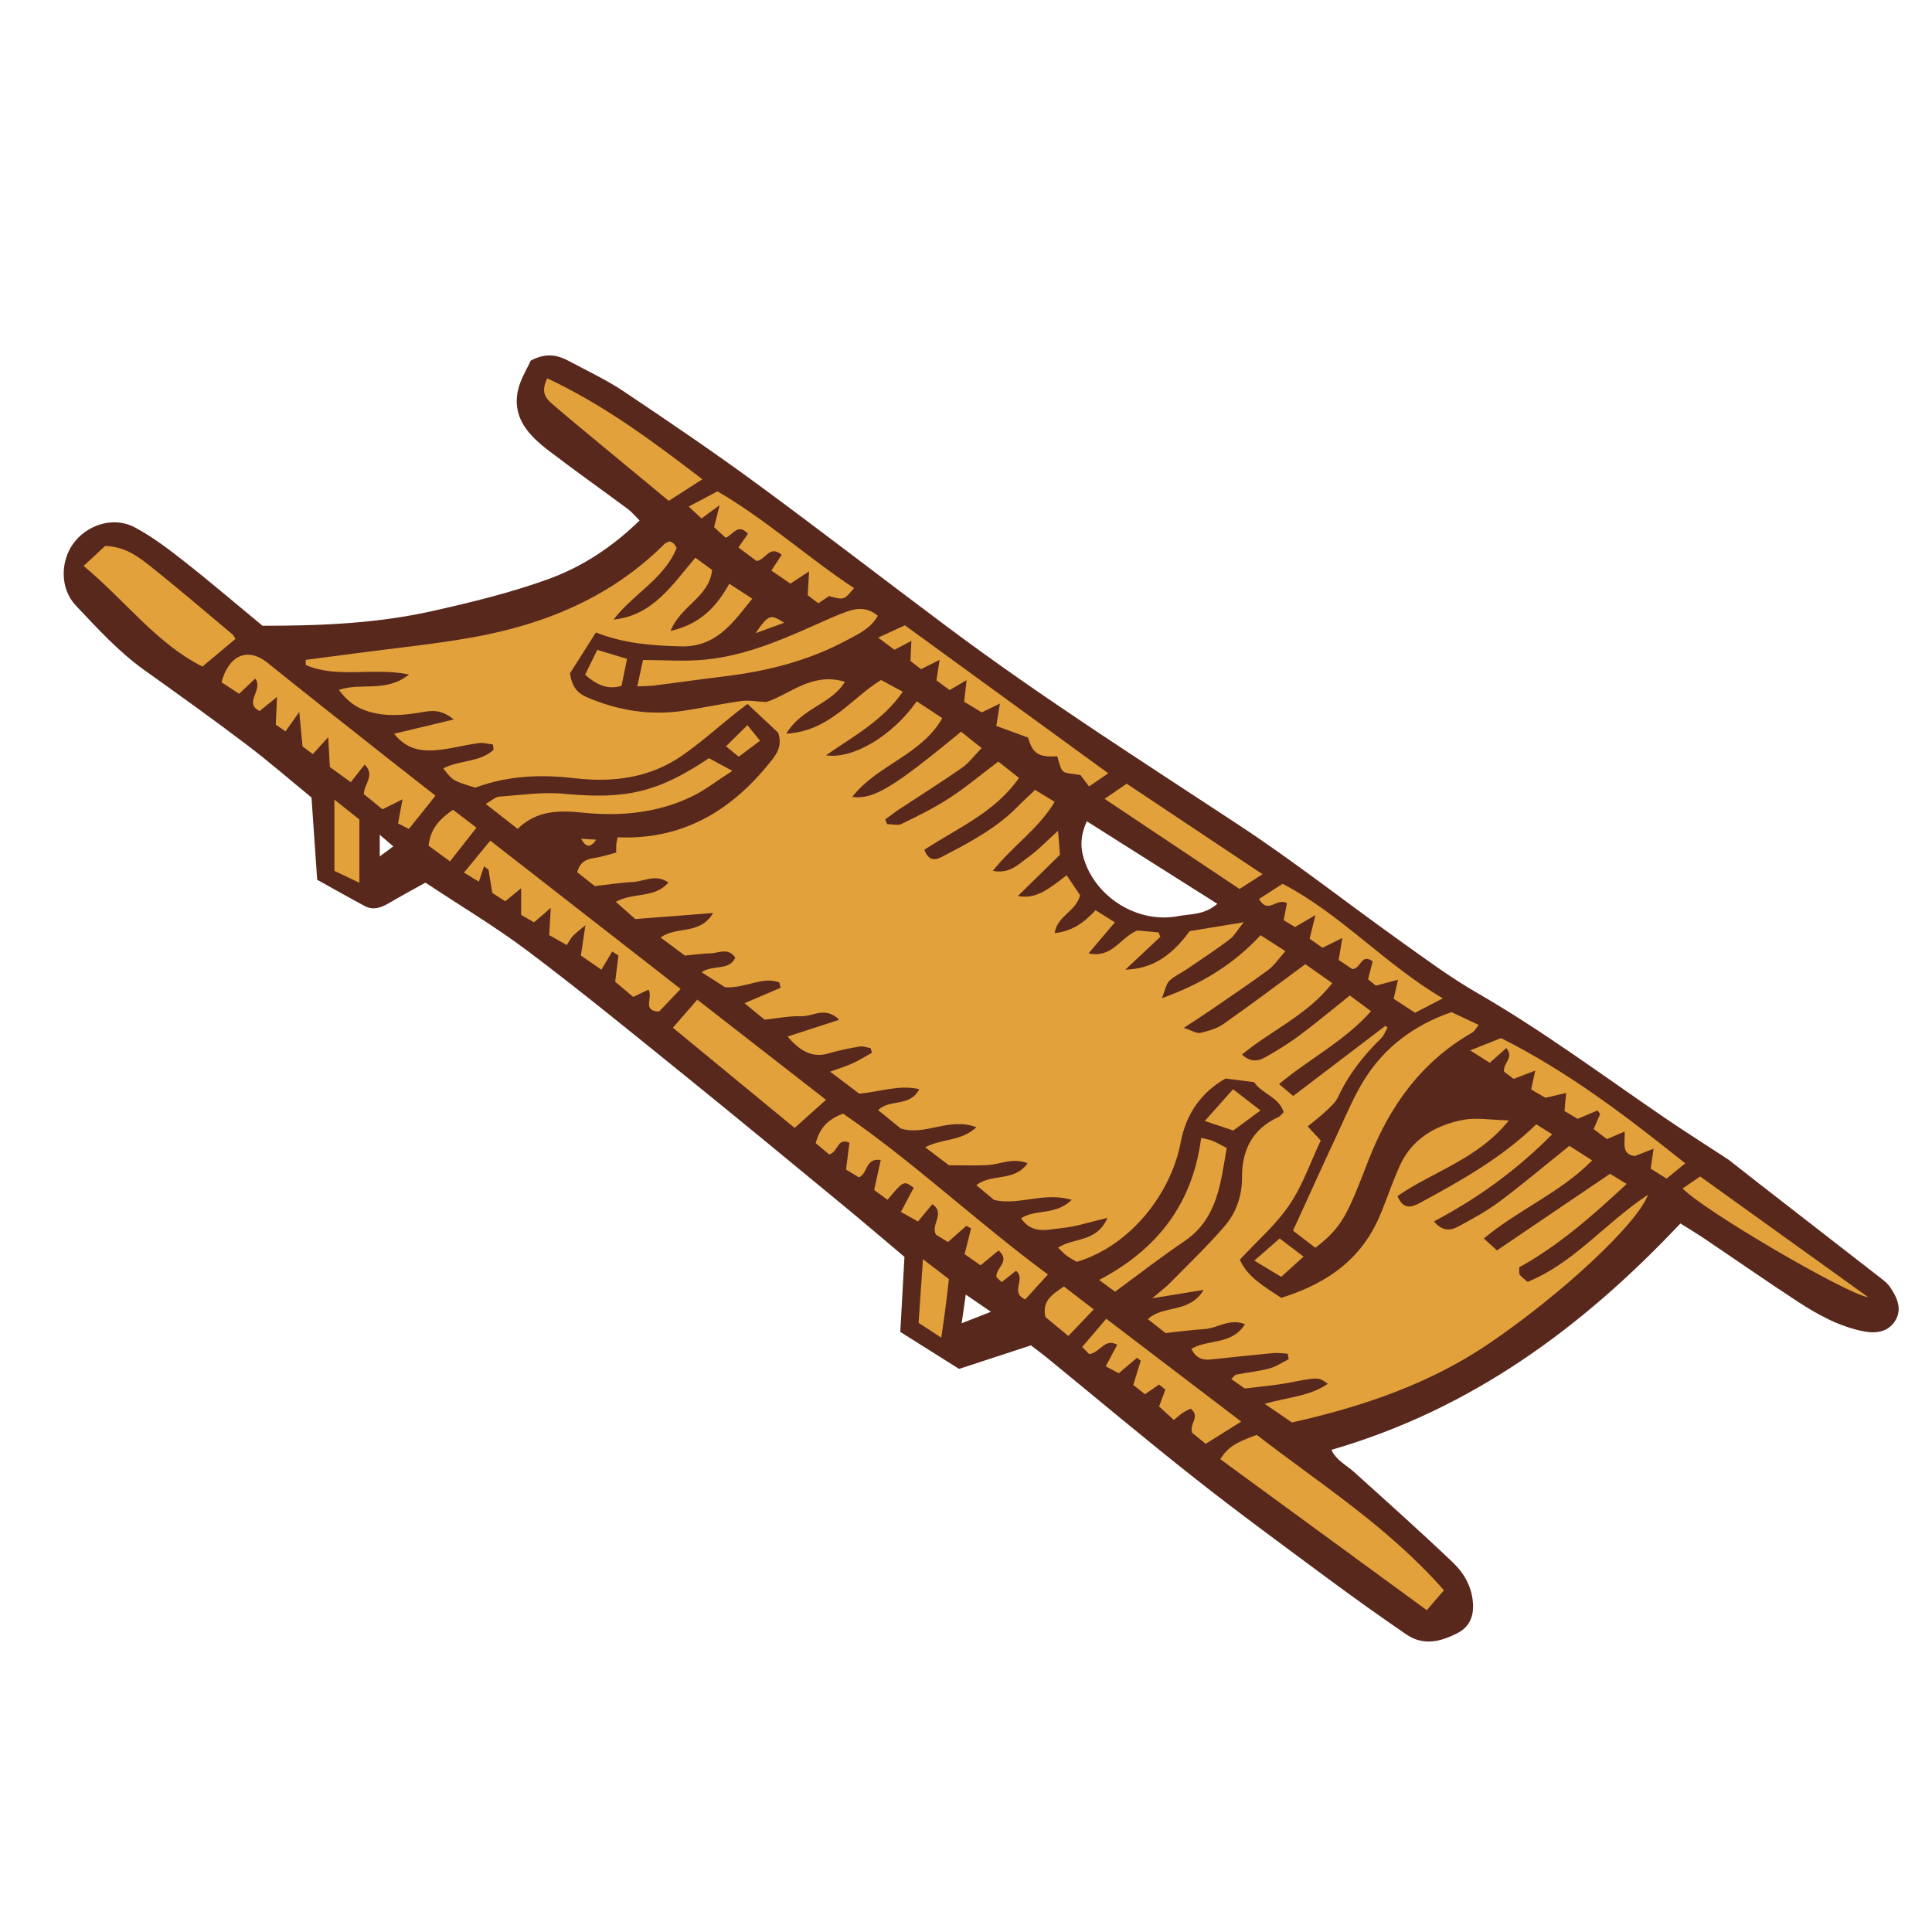 <svg version="1.1" id="svg" xmlns="http://www.w3.org/2000/svg" xmlns:xlink="http://www.w3.org/1999/xlink" x="0px" y="0px"
	 width="200px" height="200px" viewBox="0 0 200 200" enable-background="new 0 0 200 200" xml:space="preserve">
<path class="stroke" fill="#58281d"  fill-rule="evenodd" clip-rule="evenodd" d="M106.722,139.273c-2.622,0.857-5.076,1.66-7.442,2.435
	c-2.156-1.359-4.098-2.58-6.082-3.829c0.146-2.641,0.285-5.154,0.43-7.768c-2.134-1.796-4.209-3.577-6.318-5.314
	c-5.469-4.503-10.93-9.021-16.439-13.474c-5.342-4.319-10.663-8.667-16.144-12.803c-3.392-2.558-7.064-4.744-10.686-7.15
	c-1.344,0.751-2.606,1.43-3.842,2.156c-0.798,0.468-1.603,0.72-2.46,0.259c-1.646-0.885-3.271-1.807-4.906-2.714
	c-0.192-2.776-0.375-5.438-0.587-8.513c-2.089-1.708-4.375-3.695-6.783-5.521c-3.456-2.619-6.984-5.144-10.517-7.664
	c-2.67-1.904-4.843-4.308-7.083-6.672c-1.713-1.808-1.564-4.612-0.318-6.376c1.404-1.984,4.172-2.903,6.356-1.756
	c1.836,0.964,3.524,2.254,5.165,3.542c2.724,2.14,5.357,4.395,8.108,6.666c5.834,0.008,11.758-0.215,17.558-1.516
	c4.075-0.912,8.167-1.906,12.081-3.331c3.445-1.253,6.564-3.291,9.396-6.049c-0.438-0.434-0.781-0.862-1.207-1.18
	c-2.727-2.026-5.505-3.985-8.202-6.05c-2.005-1.535-3.769-3.339-3.198-6.162c0.245-1.213,0.975-2.33,1.336-3.156
	c1.645-0.87,2.813-0.563,3.935,0.033c1.912,1.02,3.894,1.947,5.688,3.148c4.624,3.095,9.233,6.22,13.717,9.509
	C84.979,54.94,91.549,60.029,98.208,65c9.731,7.268,19.976,13.778,30.111,20.457c5.66,3.73,11.006,7.936,16.526,11.877
	c2.645,1.888,5.266,3.839,8.074,5.457c6.711,3.869,12.912,8.479,19.285,12.841c2.136,1.46,4.326,2.842,6.751,4.431
	c0.868,0.681,1.988,1.566,3.118,2.444c4.219,3.278,8.444,6.551,12.66,9.834c0.34,0.266,0.693,0.552,0.931,0.903
	c0.71,1.051,1.263,2.238,0.554,3.435c-0.704,1.187-1.963,1.399-3.255,1.149c-2.527-0.489-4.753-1.703-6.872-3.09
	c-3.264-2.137-6.466-4.368-9.702-6.547c-0.831-0.559-1.69-1.07-2.434-1.539c-10.181,10.803-21.667,19.244-36.122,23.433
	c0.467,1.069,1.527,1.564,2.343,2.3c3.426,3.091,6.87,6.164,10.209,9.346c1.204,1.146,2.031,2.607,2.103,4.397
	c0.055,1.311-0.463,2.323-1.542,2.893c-1.712,0.905-3.565,1.404-5.346,0.186c-2.678-1.833-5.324-3.715-7.931-5.646
	c-4.647-3.441-9.32-6.854-13.861-10.433c-5.223-4.116-10.314-8.401-15.465-12.607C107.842,140.11,107.316,139.729,106.722,139.273z
	 M112.508,85.02c-0.806,1.771-0.633,3.092-0.123,4.413c1.446,3.741,5.629,6.17,9.598,5.4c1.23-0.239,2.656-0.084,4.037-1.268
	C121.41,90.651,117.042,87.888,112.508,85.02z M99.552,136.983c1.214-0.478,1.924-0.757,3.024-1.188
	c-1.037-0.71-1.677-1.146-2.599-1.777C99.828,135.062,99.734,135.714,99.552,136.983z M39.311,86.417c0,0.915,0,1.432,0,2.238
	c0.578-0.427,0.923-0.683,1.403-1.037C40.271,87.239,39.974,86.985,39.311,86.417z"/>
<path fill-rule="evenodd" clip-rule="evenodd" fill="#e3a13b" class="fill" d="M132.64,134.355c4.128-1.31,7.432-3.357,9.492-7.051
	c0.348-0.623,0.646-1.28,0.913-1.941c0.649-1.599,1.188-3.248,1.918-4.807c1.267-2.7,3.654-4.052,6.415-4.612
	c1.42-0.289,2.957,0.002,4.817,0.039c-3.225,4.025-7.807,5.26-11.527,7.833c0.563,1.364,1.365,1.227,2.295,0.723
	c4.253-2.304,8.477-4.655,12.069-8.151c0.521,0.325,0.972,0.608,1.647,1.031c-3.676,3.716-7.699,6.623-12.235,9.02
	c0.915,1.108,1.78,0.931,2.539,0.52c1.454-0.789,2.929-1.585,4.248-2.573c2.419-1.812,4.733-3.766,7.229-5.771
	c0.737,0.472,1.491,0.955,2.36,1.511c-3.346,3.387-7.612,5.072-11.214,8.083c0.499,0.454,0.872,0.792,1.358,1.233
	c3.936-2.667,7.753-5.254,11.707-7.934c0.452,0.276,0.977,0.6,1.717,1.054c-3.556,3.316-7.049,6.379-11.123,8.632
	c0.021,0.358-0.042,0.628,0.064,0.769c0.203,0.271,0.504,0.466,0.81,0.732c4.774-1.928,7.962-6.033,12.472-9.026
	c-1.186,3.133-9.081,10.383-16.402,15.371c-6.189,4.213-13.125,6.564-20.464,8.212c-0.837-0.571-1.681-1.146-2.833-1.932
	c2.478-0.699,4.668-0.776,6.544-2.069c-0.972-0.72-0.966-0.688-4.088-0.1c-1.396,0.264-2.823,0.372-4.509,0.586
	c-0.288-0.202-0.806-0.565-1.399-0.982c0.236-0.214,0.364-0.427,0.526-0.459c1.133-0.222,2.291-0.334,3.402-0.63
	c0.709-0.188,1.351-0.632,2.022-0.961c-0.037-0.192-0.073-0.384-0.111-0.574c-0.495-0.023-0.997-0.107-1.485-0.062
	c-2.153,0.2-4.304,0.436-6.453,0.661c-0.855,0.09-1.559-0.112-2.025-1.104c1.71-1.016,4.209-0.364,5.543-2.552
	c-1.605-0.63-2.852,0.428-4.199,0.511c-1.356,0.083-2.705,0.273-4.02,0.412c-0.65-0.511-1.206-0.946-1.83-1.438
	c1.595-1.511,4.267-0.54,5.774-3.031c-1.876,0.307-3.318,0.541-5.32,0.869c0.86-0.737,1.382-1.123,1.831-1.58
	c1.913-1.946,3.895-3.838,5.673-5.902c1.192-1.385,1.794-3.147,1.786-5.015c-0.014-2.873,1.082-5.029,3.768-6.261
	c0.185-0.085,0.313-0.286,0.545-0.504c-0.494-1.588-2.257-1.9-3.062-3.111c-0.992-0.127-1.914-0.244-2.951-0.378
	c-2.557,1.441-4.104,3.71-4.65,6.616c-0.984,5.22-5.152,10.689-10.754,12.364c-0.303-0.179-0.687-0.37-1.03-0.619
	c-0.281-0.202-0.512-0.475-0.903-0.846c1.575-1.08,3.982-0.491,5.107-3.09c-1.871,0.437-3.283,0.923-4.73,1.06
	c-1.405,0.132-3.041,0.715-4.215-1.016c1.508-0.976,3.578-0.267,5.246-1.909c-2.926-0.856-5.479,0.62-8.04,0.012
	c-0.589-0.492-1.177-0.982-1.833-1.531c1.611-1.252,3.917-0.303,5.307-2.269c-1.541-0.605-2.812,0.109-4.1,0.187
	c-1.296,0.078-2.601,0.019-4.051,0.019c-0.707-0.535-1.49-1.129-2.446-1.854c1.737-0.935,3.661-0.58,5.298-2.075
	c-2.814-1.086-5.319,0.934-7.84,0.121c-0.764-0.62-1.527-1.241-2.336-1.897c1.247-1.212,3.251-0.249,4.263-2.172
	c-2.135-0.476-4.03,0.27-6.218,0.47c-0.796-0.602-1.752-1.323-3.014-2.276c1.021-0.377,1.737-0.592,2.41-0.903
	c0.663-0.305,1.283-0.706,1.922-1.065c-0.049-0.156-0.098-0.312-0.146-0.47c-0.371-0.064-0.758-0.23-1.109-0.171
	c-1.065,0.181-2.136,0.385-3.169,0.698c-1.812,0.546-3.037-0.263-4.311-1.727c1.79-0.582,3.426-1.113,5.35-1.738
	c-1.469-1.435-2.709-0.334-3.864-0.371c-1.281-0.039-2.572,0.228-3.868,0.36c-0.67-0.552-1.258-1.034-2.076-1.706
	c1.438-0.614,2.584-1.103,3.729-1.592c-0.038-0.185-0.077-0.368-0.116-0.553c-1.792-0.672-3.503,0.637-5.631,0.495
	c-0.54-0.347-1.357-0.871-2.436-1.562c1.273-0.809,2.84-0.113,3.498-1.492c-0.727-1.102-1.716-0.475-2.565-0.456
	c-0.861,0.019-1.72,0.148-2.654,0.236c-0.8-0.598-1.591-1.188-2.513-1.876c1.674-1.211,4.076-0.226,5.436-2.534
	c-2.911,0.227-5.501,0.427-8.058,0.625c-0.703-0.622-1.278-1.131-2.01-1.779c1.805-1.018,3.99-0.329,5.441-2.001
	c-1.302-0.934-2.53-0.107-3.716-0.05c-1.293,0.062-2.578,0.27-3.904,0.418c-0.657-0.517-1.263-0.996-1.818-1.435
	c0.291-1.09,0.959-1.362,1.812-1.482c0.706-0.099,1.392-0.34,2.224-0.554c0-0.315-0.014-0.573,0.006-0.829
	c0.012-0.191,0.067-0.381,0.138-0.75c6.548,0.293,11.575-2.61,15.589-7.531c0.722-0.885,1.544-1.785,1.034-3.295
	c-0.96-0.9-2.04-1.916-3.178-2.982c-0.562,0.436-0.955,0.73-1.339,1.037c-1.799,1.438-3.521,2.984-5.408,4.296
	c-3.364,2.339-7.193,2.824-11.175,2.356c-3.494-0.409-6.923-0.265-10.254,0.975c-2.322-0.705-2.322-0.705-3.317-1.985
	c1.637-0.878,3.759-0.607,5.208-1.932c-0.02-0.182-0.04-0.364-0.062-0.546c-0.498-0.056-1.012-0.213-1.492-0.146
	c-1.359,0.189-2.695,0.545-4.057,0.7c-1.689,0.189-3.329,0.048-4.684-1.667c1.994-0.479,3.863-0.926,6.177-1.48
	c-1.276-1.035-2.235-0.938-3.206-0.767c-1.936,0.337-3.854,0.522-5.785-0.104c-1.202-0.392-2.09-1.089-2.901-2.187
	c2.321-0.807,4.881,0.326,7.262-1.603c-3.831-0.752-7.426,0.436-10.686-0.971c-0.007-0.179-0.014-0.358-0.021-0.538
	c1.725-0.227,3.449-0.449,5.174-0.678c4.011-0.533,8.046-0.93,12.026-1.637c7.543-1.34,14.421-4.16,19.955-9.692
	c0.14-0.14,0.379-0.184,0.555-0.264c0.153,0.089,0.295,0.143,0.397,0.238c0.1,0.094,0.161,0.229,0.302,0.44
	c-1.285,3.207-4.521,4.77-6.537,7.426c4.072-0.42,6.074-3.596,8.473-6.412c0.624,0.46,1.187,0.874,1.729,1.276
	c-0.281,2.8-3.24,3.661-4.3,6.31c3.036-0.701,4.705-2.429,6.081-4.881c0.773,0.499,1.459,0.941,2.38,1.537
	c-2.045,2.555-3.768,5.05-7.44,4.942c-2.898-0.085-5.755-0.273-8.75-1.438c-0.989,1.562-1.931,3.042-2.684,4.23
	c0.225,1.511,0.87,2.098,1.804,2.494c3.198,1.363,6.513,1.894,9.96,1.378c1.998-0.301,3.979-0.729,5.979-1.01
	c0.738-0.103,1.514,0.052,2.575,0.105c2.414-0.752,4.734-3.142,8.148-2.09c-1.458,2.362-4.484,2.694-6.076,5.372
	c4.515-0.274,6.696-3.649,9.812-5.562c0.715,0.388,1.386,0.749,2.254,1.219c-2.109,3.03-5.14,4.606-7.947,6.575
	c2.773,0.428,6.852-1.983,9.388-5.588c0.847,0.559,1.705,1.125,2.644,1.744c-2.17,3.831-6.708,4.809-9.325,8.156
	c2.219,0.282,4.2-0.935,11.278-6.753c0.619,0.496,1.27,1.018,2.121,1.699c-0.769,0.78-1.326,1.544-2.061,2.056
	c-2.131,1.486-4.338,2.868-6.508,4.301c-0.486,0.321-0.943,0.685-1.416,1.029c0.065,0.161,0.131,0.322,0.197,0.484
	c0.512,0,1.108,0.173,1.523-0.03c1.679-0.817,3.366-1.652,4.93-2.668c1.688-1.097,3.237-2.402,5.062-3.778
	c0.608,0.481,1.311,1.037,2.141,1.692c-2.508,3.598-6.394,5.199-9.795,7.437c0.42,1.134,1.072,1.122,1.786,0.75
	c2.817-1.468,5.639-2.936,7.902-5.246c0.55-0.561,1.132-1.09,1.771-1.7c0.701,0.427,1.303,0.791,2.031,1.232
	c-1.656,2.789-4.328,4.531-6.4,7.148c1.766,0.342,2.664-0.708,3.629-1.39c1.035-0.731,1.92-1.68,3.119-2.758
	c0.081,1.007,0.131,1.624,0.199,2.474c-1.416,1.39-2.886,2.832-4.363,4.283c1.565,0.242,2.547-0.161,5.052-2.156
	c0.496,0.738,0.984,1.462,1.392,2.067c-0.425,1.715-2.373,2.121-2.63,3.927c1.819-0.2,3.062-1.099,4.234-2.371
	c0.638,0.401,1.229,0.771,2,1.256c-0.902,1.062-1.702,2.004-2.728,3.209c2.457,0.517,3.181-1.539,5.029-2.369
	c0.453,0.042,1.338,0.121,2.225,0.201c0.059,0.152,0.118,0.308,0.176,0.459c-1.141,1.07-2.279,2.141-3.615,3.392
	c2.704-0.07,4.727-1.343,6.656-3.984c1.658-0.272,3.359-0.552,5.59-0.918c-0.649,0.807-0.971,1.412-1.466,1.783
	c-1.442,1.081-2.951,2.074-4.441,3.09c-0.596,0.405-1.287,0.703-1.795,1.196c-0.327,0.318-0.399,0.9-0.758,1.791
	c4.223-1.52,7.459-3.556,10.208-6.52c0.894,0.574,1.601,1.028,2.57,1.65c-0.678,0.755-1.145,1.479-1.792,1.958
	c-1.975,1.456-4.017,2.82-6.04,4.21c-0.754,0.519-1.527,1.012-2.683,1.774c0.862,0.282,1.322,0.604,1.688,0.52
	c0.833-0.189,1.723-0.436,2.407-0.915c2.763-1.936,5.455-3.969,8.487-6.195c0.667,0.468,1.68,1.18,2.788,1.961
	c-2.584,3.309-6.285,4.856-9.346,7.391c0.843,0.804,1.646,0.697,2.318,0.329c1.257-0.691,2.485-1.458,3.637-2.313
	c1.722-1.279,3.365-2.662,5.205-4.129c0.692,0.512,1.358,1.007,2.195,1.627c-2.762,3.12-6.379,4.902-9.517,7.546
	c0.539,0.456,0.891,0.753,1.461,1.232c3.207-2.439,6.369-4.848,9.532-7.255c0.078,0.056,0.156,0.112,0.234,0.169
	c-0.22,0.378-0.368,0.825-0.67,1.119c-1.828,1.783-3.376,3.752-4.461,6.087c-0.259,0.557-0.785,1.01-1.248,1.449
	c-0.558,0.529-1.179,0.992-1.887,1.581c0.477,0.516,0.801,0.864,1.349,1.455c-1.016,2.151-1.841,4.587-3.226,6.644
	c-1.381,2.052-3.326,3.725-5.146,5.695C129.146,132.225,130.907,133.2,132.64,134.355z"/>
<path fill-rule="evenodd" clip-rule="evenodd" fill="#e3a13b" class="fill" d="M136.164,129.171c-0.753-0.576-1.533-1.175-2.312-1.772
	c1.556-3.399,3.028-6.663,4.544-9.906c0.913-1.954,1.731-3.978,2.877-5.791c2.106-3.333,5.137-5.593,8.982-6.927
	c0.869,0.408,1.762,0.828,2.822,1.325c-0.307,0.378-0.43,0.65-0.641,0.771c-5.317,3.038-8.613,7.66-10.793,13.289
	C139.487,125.725,138.969,127.021,136.164,129.171z"/>
<path fill-rule="evenodd" clip-rule="evenodd" fill="#e3a13b" class="fill" d="M149.475,164.62c-0.585,0.683-1.084,1.265-1.772,2.067
	c-7.253-5.304-14.285-10.445-21.376-15.63c0.934-1.562,2.258-1.925,3.768-2.523C136.551,153.541,143.605,157.962,149.475,164.62z"/>
<path fill-rule="evenodd" clip-rule="evenodd" fill="#e3a13b" class="fill" d="M41.204,85.247c0.157-0.847,0.271-1.458,0.467-2.505
	c-0.835,0.417-1.345,0.672-2.073,1.038c-0.585-0.476-1.288-1.049-1.938-1.576c0.038-1.08,1.207-1.938,0.089-3.061
	c-0.439,0.559-0.85,1.081-1.438,1.827c-0.721-0.522-1.443-1.048-2.165-1.572c-0.052-0.947-0.098-1.797-0.167-3.088
	c-0.675,0.74-1.105,1.212-1.598,1.753c-0.391-0.291-0.785-0.583-1.064-0.793c-0.104-1.11-0.195-2.078-0.337-3.569
	c-0.663,0.938-1.003,1.419-1.426,2.015c-0.353-0.248-0.68-0.477-1.003-0.705c0.036-0.842,0.07-1.609,0.126-2.87
	c-0.813,0.665-1.3,1.062-1.797,1.468c-1.718-0.848,0.433-2.19-0.458-3.371c-0.564,0.536-1.052,1-1.666,1.584
	c-0.596-0.39-1.228-0.804-1.826-1.195c0.773-2.874,2.762-3.63,4.755-2.021c4.103,3.312,8.253,6.563,12.387,9.835
	c1.634,1.291,3.276,2.567,5.012,3.926c-0.973,1.216-1.814,2.269-2.753,3.442C42.043,85.664,41.688,85.488,41.204,85.247z"/>
<path fill-rule="evenodd" clip-rule="evenodd" fill="#e3a13b" class="fill" d="M103.694,132.723c-0.225-0.212-0.377-0.356-0.534-0.505
	c-0.171-0.93,1.541-1.637,0.203-2.769c-0.573,0.476-1.158,0.959-1.852,1.534c-0.569-0.394-1.137-0.785-1.656-1.145
	c0.252-1.006,0.462-1.84,0.671-2.673c-0.162-0.09-0.325-0.18-0.487-0.269c-0.602,0.528-1.204,1.058-1.909,1.679
	c-0.435-0.269-0.906-0.557-1.242-0.764c-0.575-1.086,1.019-2.166-0.37-3.163c-0.479,0.581-0.924,1.116-1.488,1.798
	c-0.496-0.276-1.025-0.572-1.772-0.988c0.485-0.913,0.906-1.703,1.329-2.496c-1.03-0.761-1.03-0.761-2.714,1.241
	c-0.476-0.351-0.961-0.707-1.379-1.017c0.248-1.134,0.456-2.086,0.68-3.106c-1.632-0.224-1.29,1.362-2.26,1.799
	c-0.368-0.223-0.827-0.5-1.333-0.806c0.127-0.991,0.24-1.896,0.353-2.78c-1.319-0.554-1.116,0.946-2.1,1.216
	c-0.38-0.321-0.894-0.75-1.392-1.17c0.406-1.521,1.2-2.454,2.841-3.052c7.298,5.011,13.843,11.217,21.196,16.646
	c-0.924,1.018-1.636,1.8-2.341,2.577c-1.651-0.693,0.126-2.108-0.964-2.956C104.718,131.915,104.213,132.312,103.694,132.723z"/>
<path fill-rule="evenodd" clip-rule="evenodd" fill="#e3a13b" class="fill" d="M53.947,94.709c0-0.926,0-1.632,0-2.76
	c-0.69,0.568-1.126,0.926-1.646,1.353c-0.418-0.271-0.889-0.577-1.341-0.873c-0.138-0.849-0.262-1.619-0.386-2.39
	c-0.155-0.118-0.311-0.237-0.466-0.356c-0.18,0.535-0.359,1.069-0.534,1.586c-0.656-0.397-0.953-0.577-1.546-0.936
	c0.925-1.125,1.752-2.132,2.724-3.312c6.66,5.189,13.13,10.229,19.705,15.354c-0.812,0.855-1.544,1.625-2.229,2.344
	c-1.838-0.074-0.567-1.472-1.104-2.275c-0.466,0.225-0.925,0.446-1.57,0.758c-0.576-0.484-1.223-1.027-1.869-1.57
	c0.12-0.971,0.226-1.844,0.333-2.717c-0.215-0.138-0.429-0.275-0.643-0.415c-0.35,0.589-0.699,1.179-1.117,1.882
	c-0.813-0.562-1.504-1.037-2.125-1.465c0.148-0.995,0.271-1.807,0.471-3.147c-0.724,0.618-1.043,0.842-1.302,1.124
	c-0.228,0.251-0.388,0.565-0.632,0.934c-0.652-0.369-1.202-0.679-1.816-1.023c0.05-0.869,0.098-1.693,0.162-2.825
	c-0.712,0.616-1.183,1.022-1.733,1.498C54.88,95.245,54.459,95.003,53.947,94.709z"/>
<path fill-rule="evenodd" clip-rule="evenodd" fill="#e3a13b" class="fill" d="M24.375,66.138c-1.123,0.941-2.216,1.856-3.421,2.864
	c-4.776-2.408-7.98-6.83-12.298-10.417c0.833-0.773,1.578-1.466,2.227-2.068c1.927,0.06,3.269,0.981,4.496,1.952
	c2.947,2.331,5.798,4.784,8.679,7.195C24.208,65.79,24.287,66.003,24.375,66.138z"/>
<path fill-rule="evenodd" clip-rule="evenodd" fill="#e3a13b" class="fill" d="M69.655,106.389c0.943-1.084,1.628-1.871,2.528-2.905
	c4.511,3.511,8.867,6.902,13.324,10.369c-1.173,1.051-2.12,1.898-3.248,2.91C78.251,113.465,74.094,110.043,69.655,106.389z"/>
<path fill-rule="evenodd" clip-rule="evenodd" fill="#e3a13b" class="fill" d="M114.732,80.053c-0.694,0.473-1.285,0.875-1.996,1.357
	c-0.311-0.412-0.588-0.778-0.891-1.182c-2.062-0.314-1.828,0-2.402-1.942c-1.962,0.131-2.538-0.285-3.018-1.932
	c-1.199-0.439-2.212-0.811-3.289-1.205c0.134-0.824,0.227-1.401,0.374-2.315c-0.764,0.371-1.229,0.598-1.882,0.912
	c-0.542-0.328-1.198-0.727-1.818-1.102c0.083-0.755,0.15-1.355,0.251-2.244c-0.731,0.433-1.198,0.708-1.758,1.04
	c-0.418-0.308-0.866-0.64-1.363-1.005c0.101-0.65,0.191-1.248,0.328-2.127c-0.794,0.396-1.331,0.664-1.927,0.962
	c-0.322-0.25-0.659-0.513-1.089-0.848c0.026-0.563,0.053-1.171,0.094-2.08c-0.679,0.358-1.132,0.598-1.751,0.925
	c-0.404-0.302-0.899-0.671-1.69-1.261c1.077-0.496,1.881-0.866,2.769-1.274C100.703,69.846,107.627,74.882,114.732,80.053z"/>
<path fill-rule="evenodd" clip-rule="evenodd" fill="#e3a13b" class="fill" d="M65.97,71.055c0.228-1.042,0.387-1.773,0.597-2.731
	c2.218,0,4.32,0.164,6.389-0.034c4.077-0.392,7.816-1.978,11.518-3.637c1.055-0.472,2.107-0.959,3.196-1.342
	c1.041-0.367,2.113-0.477,3.203,0.43c-0.725,1.33-2.076,1.92-3.276,2.563c-3.934,2.109-8.196,3.18-12.609,3.712
	c-2.436,0.295-4.864,0.642-7.299,0.951C67.271,71.02,66.848,71.013,65.97,71.055z"/>
<path fill-rule="evenodd" clip-rule="evenodd" fill="#e3a13b" class="fill" d="M56.654,39.166c5.877,2.757,10.915,6.509,16.051,10.449
	c-1.263,0.812-2.332,1.501-3.473,2.234c-2.979-2.461-5.861-4.843-8.738-7.229c-1.111-0.922-2.219-1.847-3.311-2.79
	C56.509,41.249,55.935,40.607,56.654,39.166z"/>
<path fill-rule="evenodd" clip-rule="evenodd" fill="#e3a13b" class="fill" d="M166.349,117.921c-0.479-0.36-0.924-0.696-1.376-1.039
	c0.251-0.583,0.462-1.07,0.672-1.558c-0.09-0.124-0.178-0.249-0.268-0.373c-0.645,0.272-1.288,0.541-2.061,0.867
	c-0.367-0.216-0.853-0.502-1.36-0.803c0.054-0.574,0.102-1.094,0.174-1.874c-0.821,0.191-1.412,0.33-2.146,0.502
	c-0.376-0.218-0.867-0.502-1.481-0.857c0.113-0.521,0.224-1.027,0.427-1.959c-0.915,0.352-1.514,0.581-2.237,0.859
	c-0.319-0.242-0.698-0.527-0.99-0.747c-0.152-0.892,1.09-1.405,0.227-2.444c-0.533,0.478-1.033,0.924-1.709,1.527
	c-0.5-0.317-1.057-0.67-2.025-1.286c1.382-0.551,2.332-0.928,3.19-1.271c6.994,3.515,12.985,8.098,19.069,12.966
	c-0.69,0.563-1.273,1.041-1.935,1.581c-0.604-0.379-1.13-0.712-1.638-1.031c0.096-0.663,0.172-1.194,0.297-2.069
	c-0.811,0.32-1.355,0.534-1.938,0.763c-1.477-0.196-0.974-1.433-1.063-2.542C167.549,117.404,167.064,117.612,166.349,117.921z"/>
<path fill-rule="evenodd" clip-rule="evenodd" fill="#e3a13b" class="fill" d="M53.583,85.803c-1.187-0.928-2.138-1.672-3.3-2.58
	c0.606-0.34,0.994-0.727,1.407-0.757c2.225-0.163,4.48-0.501,6.681-0.295c6.374,0.598,9.683-0.106,15.02-3.686
	c0.335,0.184,0.705,0.388,1.078,0.589c0.319,0.174,0.64,0.344,1.344,0.721c-1.706,1.1-2.829,1.991-4.088,2.606
	c-3.61,1.77-7.493,2.132-11.424,1.722C57.842,83.868,55.546,83.892,53.583,85.803z"/>
<path fill-rule="evenodd" clip-rule="evenodd" fill="#e3a13b" class="fill" d="M115.816,142.159c-0.391-0.208-0.811-0.432-1.353-0.722
	c0.426-0.797,0.805-1.505,1.194-2.234c-1.327-0.693-1.668,0.733-2.898,0.983c-0.092-0.096-0.325-0.334-0.729-0.748
	c0.91-1.069,1.63-1.913,2.488-2.921c4.671,3.561,9.169,6.986,13.972,10.644c-1.394,0.872-2.453,1.536-3.673,2.301
	c-0.53-0.429-1.062-0.859-1.413-1.143c-0.302-0.976,0.904-1.667-0.158-2.501c-0.262,0.14-0.566,0.272-0.838,0.457
	c-0.287,0.195-0.542,0.438-0.883,0.72c-0.528-0.48-0.999-0.907-1.536-1.394c0.229-0.616,0.442-1.189,0.651-1.752
	c-0.23-0.183-0.396-0.313-0.656-0.52c-0.439,0.301-0.892,0.611-1.458,0.999c-0.413-0.325-0.834-0.658-1.212-0.956
	c0.29-0.934,0.535-1.722,0.779-2.511c-0.13-0.101-0.259-0.202-0.389-0.305C117.105,141.066,116.506,141.574,115.816,142.159z"/>
<path fill-rule="evenodd" clip-rule="evenodd" fill="#e3a13b" class="fill" d="M73.922,54.571c0.172-0.683,0.309-1.225,0.575-2.282
	c-0.825,0.605-1.279,0.94-1.877,1.38c-0.339-0.314-0.718-0.665-1.325-1.228c1.099-0.583,1.959-1.037,2.977-1.577
	c5.053,2.938,9.326,6.837,14.131,10.014c-1.025,1.249-1.025,1.249-2.578,0.825c-0.323,0.218-0.674,0.453-1.115,0.75
	c-0.38-0.291-0.76-0.583-1.092-0.839c0.044-0.775,0.081-1.441,0.139-2.465c-0.815,0.533-1.316,0.861-1.938,1.268
	c-0.59-0.404-1.222-0.839-1.97-1.354c0.416-0.634,0.74-1.126,1.072-1.63c-1.279-1.076-1.642,0.539-2.602,0.64
	c-0.541-0.404-1.164-0.869-1.878-1.402c0.389-0.557,0.689-0.984,0.984-1.407c-1.017-1.166-1.544,0.11-2.303,0.402
	C74.685,55.265,74.279,54.895,73.922,54.571z"/>
<path fill-rule="evenodd" clip-rule="evenodd" fill="#e3a13b" class="fill" d="M133.224,93.49c-1.114-0.596-1.911,1.213-2.898-0.422
	c0.778-0.503,1.574-1.019,2.444-1.578c6.052,3.157,10.563,8.3,16.586,11.86c-1.171,0.607-1.975,1.026-2.873,1.493
	c-0.75-0.492-1.46-0.958-2.209-1.451c0.138-0.601,0.253-1.112,0.449-1.973c-0.923,0.246-1.562,0.418-2.29,0.613
	c-0.229-0.184-0.501-0.404-0.806-0.652c0.164-0.652,0.318-1.263,0.468-1.86c-1.196-0.88-1.187,0.752-2.099,0.804
	c-0.384-0.257-0.901-0.604-1.416-0.95c0.114-0.69,0.211-1.276,0.377-2.278c-0.874,0.435-1.399,0.695-2.05,1.017
	c-0.384-0.27-0.842-0.592-1.336-0.94c0.182-0.73,0.345-1.386,0.606-2.447c-0.918,0.536-1.49,0.871-2.119,1.239
	c-0.34-0.206-0.705-0.426-1.174-0.708C133,94.653,133.112,94.066,133.224,93.49z"/>
<path fill-rule="evenodd" clip-rule="evenodd" fill="#e3a13b" class="fill" d="M124.343,117.797c0.479,0.116,0.828,0.156,1.139,0.285
	c0.459,0.189,0.891,0.442,1.509,0.758c-0.644,3.639-0.929,7.312-4.414,9.67c-2.387,1.612-4.664,3.387-7.146,5.205
	c-0.437-0.322-0.92-0.675-1.653-1.213C119.873,129.305,123.471,124.555,124.343,117.797z"/>
<path fill-rule="evenodd" clip-rule="evenodd" fill="#e3a13b" class="fill" d="M114.348,82.698c1.031-0.709,1.666-1.146,2.283-1.57
	c4.701,3.134,9.295,6.195,14.063,9.372c-0.864,0.555-1.577,1.013-2.379,1.526C123.74,88.971,119.212,85.946,114.348,82.698z"/>
<path fill-rule="evenodd" clip-rule="evenodd" fill="#e3a13b" class="fill" d="M174.185,123.029c0.719-0.49,1.294-0.885,1.815-1.241
	c5.844,4.197,11.538,8.288,17.395,12.495C191.205,134.004,176.292,125.268,174.185,123.029z"/>
<path fill-rule="evenodd" clip-rule="evenodd" fill="#e3a13b" class="fill" d="M34.619,82.779c1.094,0.869,1.81,1.439,2.585,2.056
	c0,2.11,0,4.17,0,6.549c-0.943-0.448-1.685-0.801-2.585-1.229C34.619,87.828,34.619,85.565,34.619,82.779z"/>
<path fill-rule="evenodd" clip-rule="evenodd" fill="#e3a13b" class="fill" d="M97.443,138.471c-0.925-0.602-1.566-1.019-2.351-1.528
	c0.142-2.071,0.282-4.119,0.452-6.593c1.119,0.859,1.893,1.454,2.688,2.063c-0.129,1.083-0.238,2.076-0.368,3.067
	C97.748,136.38,97.613,137.276,97.443,138.471z"/>
<path fill-rule="evenodd" clip-rule="evenodd" fill="#e3a13b" class="fill" d="M44.363,87.546c0.22-1.87,1.24-2.812,2.529-3.719
	c0.807,0.615,1.588,1.211,2.432,1.854c-0.927,1.178-1.751,2.227-2.741,3.488C45.824,88.614,45.113,88.095,44.363,87.546z"/>
<path fill-rule="evenodd" clip-rule="evenodd" fill="#e3a13b" class="fill" d="M110.129,133.172c1,0.769,1.948,1.499,3.091,2.376
	c-0.909,0.953-1.709,1.79-2.625,2.752c-0.89-0.734-1.647-1.359-2.369-1.956C107.836,134.614,108.983,133.984,110.129,133.172z"/>
<path fill-rule="evenodd" clip-rule="evenodd" fill="#e3a13b" class="fill" d="M130.484,114.953c-1.139,0.839-1.936,1.428-2.816,2.078
	c-0.871-0.292-1.73-0.579-2.947-0.988c1.038-1.166,1.909-2.146,2.923-3.284C128.642,113.529,129.451,114.154,130.484,114.953z"/>
<path fill-rule="evenodd" clip-rule="evenodd" fill="#e3a13b" class="fill" d="M64.908,68.204c-0.226,1.113-0.393,1.931-0.568,2.8
	c-1.494,0.414-2.574-0.114-3.771-1.155c0.383-0.783,0.768-1.568,1.262-2.572C62.873,67.592,63.775,67.864,64.908,68.204z"/>
<path fill-rule="evenodd" clip-rule="evenodd" fill="#e3a13b" class="fill" d="M129.847,130.504c1.068-0.938,1.799-1.576,2.621-2.299
	c0.853,0.647,1.571,1.191,2.474,1.878c-0.83,0.754-1.502,1.364-2.308,2.096C131.797,131.676,131.032,131.218,129.847,130.504z"/>
<path fill-rule="evenodd" clip-rule="evenodd" fill="#e3a13b" class="fill" d="M76.469,78.334c-0.551-0.45-0.82-0.672-1.314-1.075
	c0.66-0.654,1.268-1.255,2.215-2.193c0.462,0.569,0.798,0.983,1.312,1.616C77.82,77.325,77.183,77.801,76.469,78.334z"/>
<path fill-rule="evenodd" clip-rule="evenodd" fill="#e3a13b" class="fill" d="M78.209,65.55c1.355-1.948,1.554-2.011,2.966-1.083
	C80.081,64.866,79.146,65.208,78.209,65.55z"/>
<path fill-rule="evenodd" clip-rule="evenodd" fill="#e3a13b" class="fill" d="M60.156,86.823c0.44,0.029,0.883,0.056,1.559,0.1
	C61.105,87.825,60.646,87.712,60.156,86.823z"/>
</svg>
